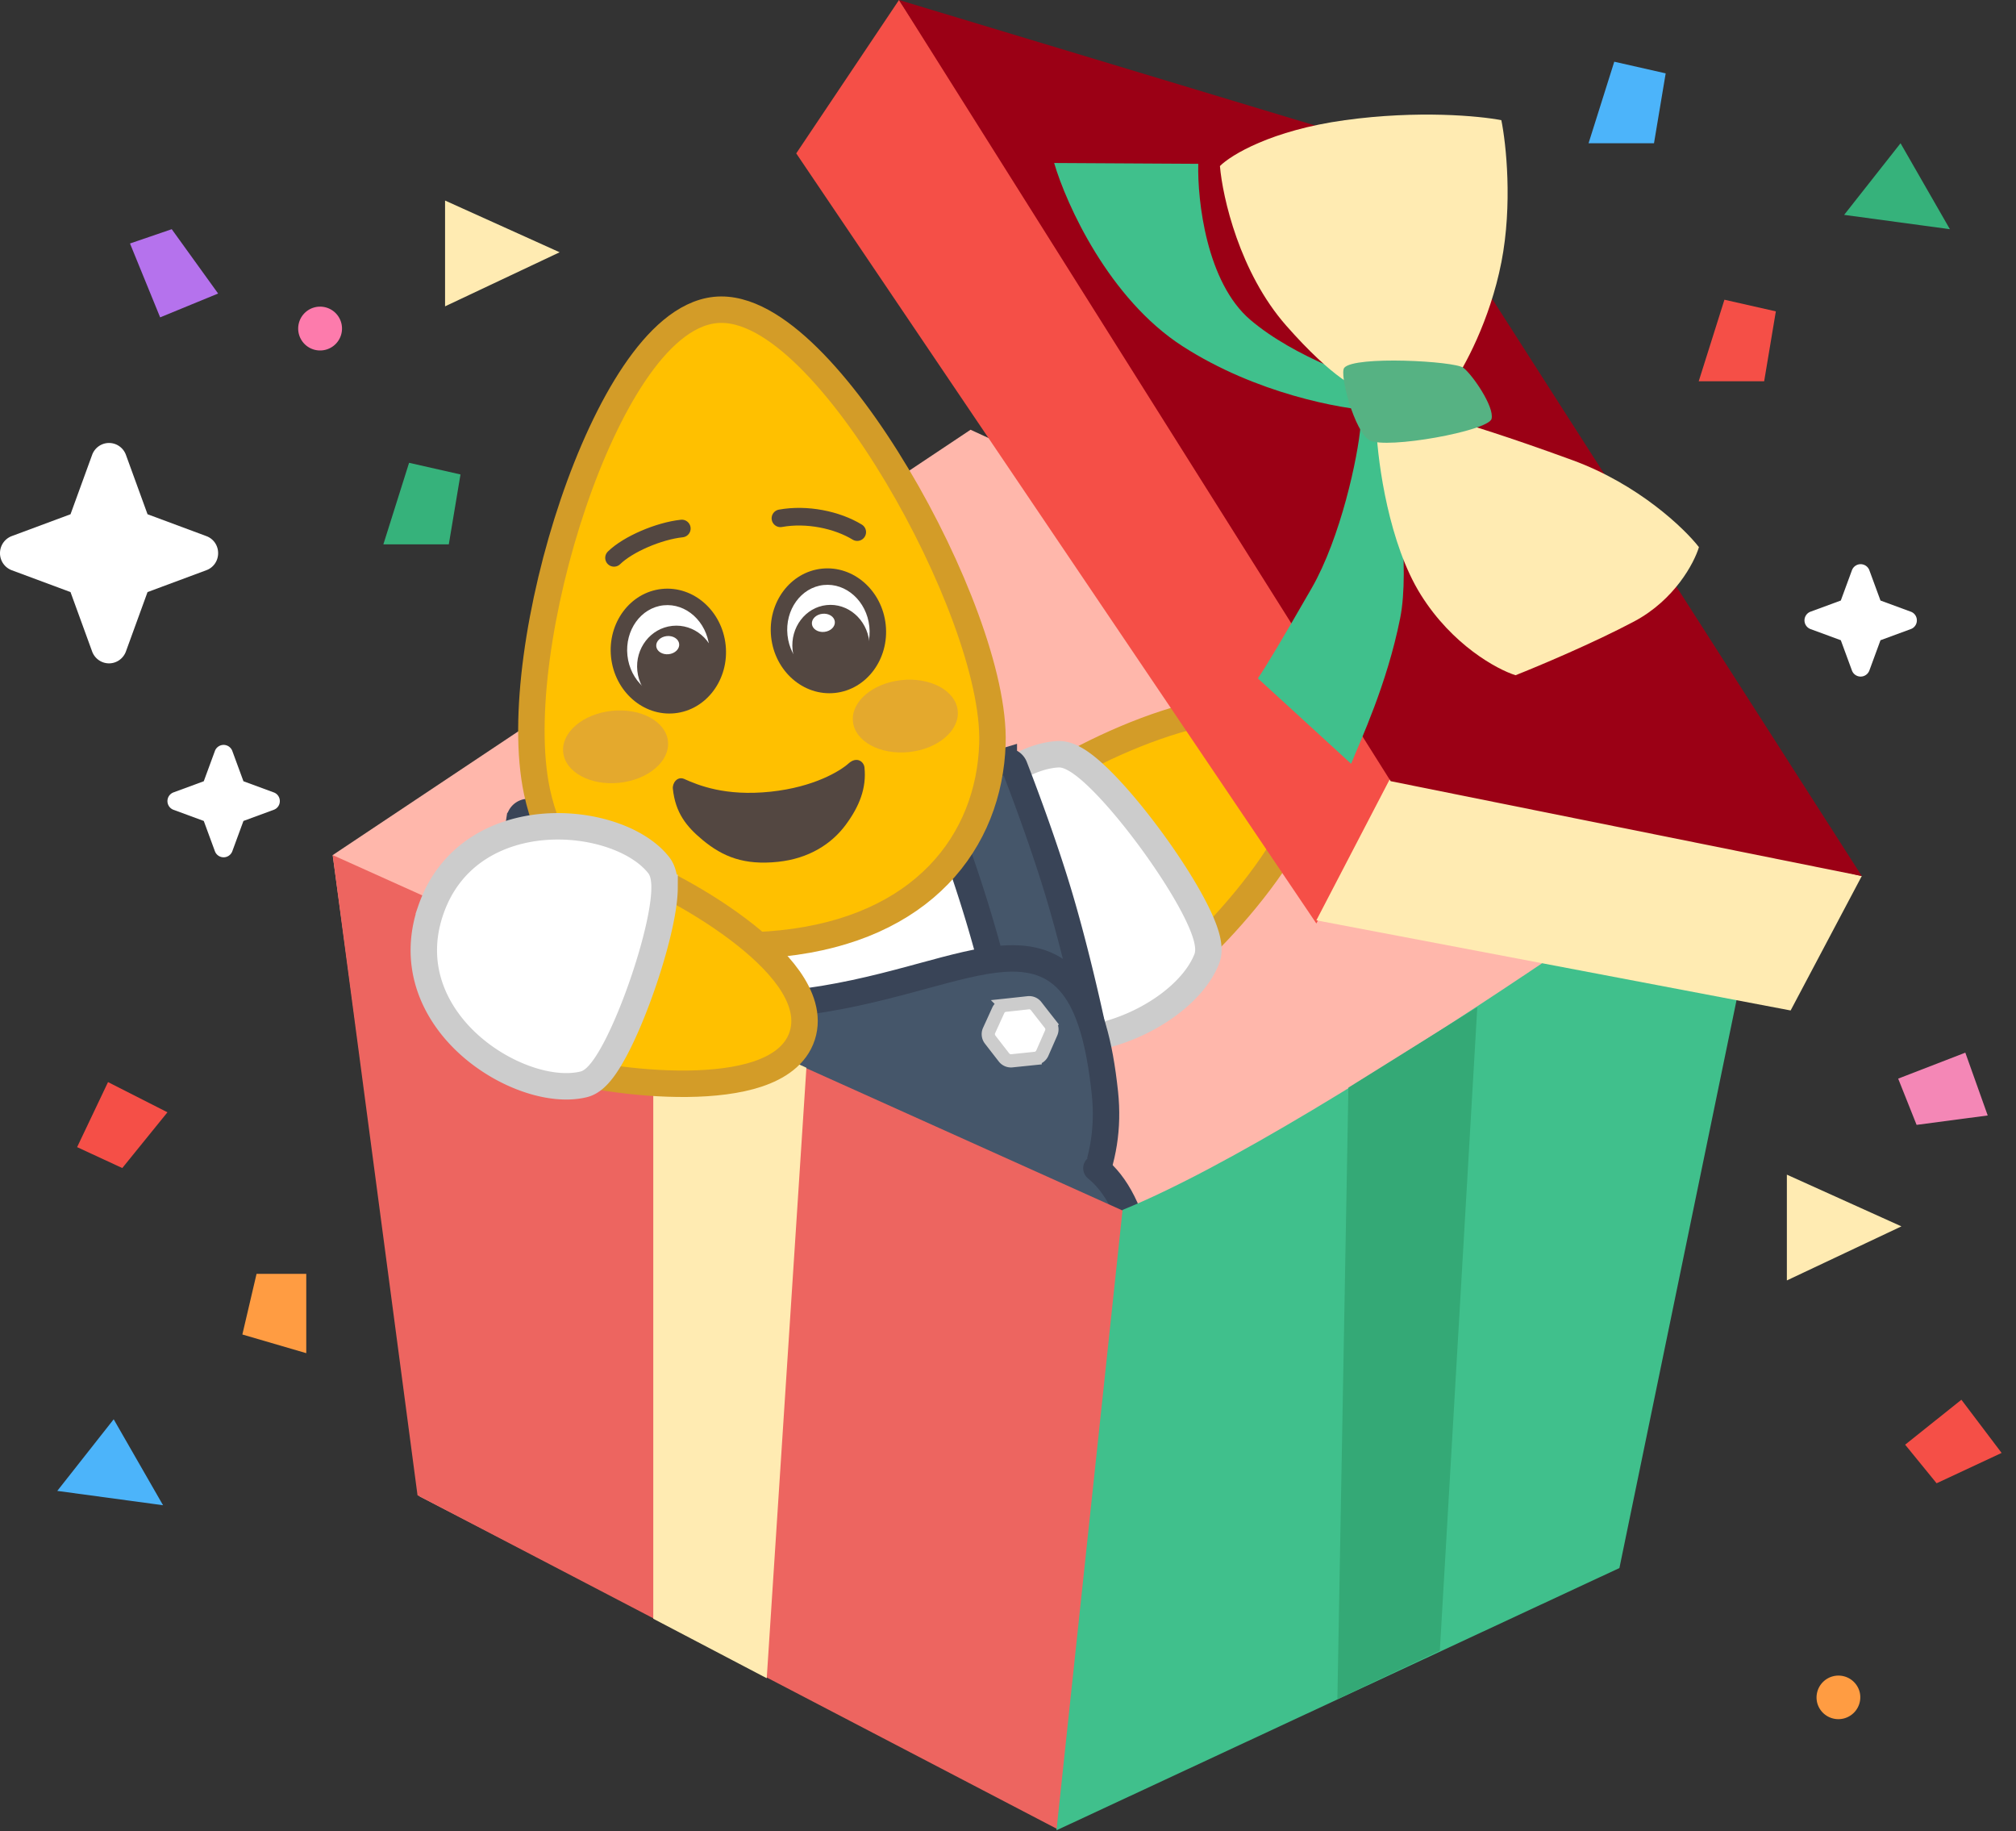 <svg width="256" height="232.498" viewBox="0 0 256 232.498" fill="none" xmlns="http://www.w3.org/2000/svg">
  <rect x="0" y="0" width="256" height="232.498" fill="#333333" stroke="none"/>
  <path d="m53.298 189.972 80.717 41.687 71.204-32.595 20.285-97.503-102.26-47.004-80.997 53.998z" fill="#FFB7AB"/>
  <path d="M27.698 70.225a2.3 2.3 0 0 1-.408 1.326 2.27 2.27 0 0 1-1.093.841l-7.463 2.774-2.745 7.541a2.3 2.3 0 0 1-.839 1.093 2.27 2.27 0 0 1-1.306.414 2.27 2.27 0 0 1-1.306-.414 2.3 2.3 0 0 1-.839-1.093l-2.745-7.541-7.463-2.774a2.3 2.3 0 0 1-1.082-.847A2.3 2.3 0 0 1 0 70.225c0-.472.143-.933.41-1.32a2.3 2.3 0 0 1 1.082-.847l7.463-2.774 2.745-7.541a2.3 2.3 0 0 1 .839-1.093 2.27 2.27 0 0 1 2.612 0 2.3 2.3 0 0 1 .839 1.093l2.745 7.541 7.463 2.774a2.27 2.27 0 0 1 1.093.841 2.3 2.3 0 0 1 .407 1.326m7.834 31.476a1.16 1.16 0 0 1-.773 1.105l-3.845 1.415-1.414 3.846a1.179 1.179 0 0 1-2.21 0l-1.414-3.846-3.845-1.415a1.18 1.18 0 0 1-.768-1.105 1.18 1.18 0 0 1 .768-1.105l3.845-1.415 1.414-3.846a1.18 1.18 0 0 1 1.105-.769 1.18 1.18 0 0 1 1.105.769l1.414 3.846 3.845 1.415a1.16 1.16 0 0 1 .773 1.105M243.41 78.758a1.16 1.16 0 0 1-.773 1.105l-3.845 1.415-1.414 3.846a1.179 1.179 0 0 1-2.21 0l-1.414-3.846-3.845-1.415a1.18 1.18 0 0 1-.768-1.105 1.18 1.18 0 0 1 .768-1.105l3.845-1.415 1.414-3.846a1.179 1.179 0 0 1 2.21 0l1.414 3.846 3.845 1.415a1.16 1.16 0 0 1 .773 1.105" fill="#fff"/>
  <path d="M123.45 124.479c2.978 3.95 7.067 5.568 11.445 5.336 4.296-.228 8.79-2.221 12.866-5.293 4.06-3.06 9.719-8.851 13.753-14.734 2.016-2.939 3.693-5.999 4.531-8.825.826-2.786.939-5.726-.779-8.005-1.716-2.276-4.577-2.989-7.491-2.98-2.958.01-6.376.758-9.774 1.865-6.798 2.215-13.959 6.02-18.025 9.085-4.087 3.081-7.208 6.902-8.574 11.012-1.389 4.182-.927 8.592 2.048 12.538Z" fill="#FFC000" stroke="#D39C28" stroke-width="3.357"/>
  <path d="M121.313 125.244c4.856 6.671 12.175 7.758 18.432 6.286 3.122-.734 6.046-2.112 8.396-3.806 2.324-1.675 4.222-3.76 5.096-5.983.222-.565.233-1.149.187-1.628a7.7 7.7 0 0 0-.331-1.532c-.321-1.03-.851-2.215-1.501-3.46-1.304-2.5-3.197-5.443-5.234-8.24s-4.259-5.502-6.239-7.513c-.986-1.002-1.951-1.871-2.833-2.495a8 8 0 0 0-1.355-.789c-.44-.192-.997-.363-1.6-.33-2.406.133-4.976 1.31-7.277 3.025-2.326 1.735-4.516 4.122-6.152 6.895-3.278 5.553-4.441 12.905.41 19.57Z" fill="#fff" stroke="#CCC" stroke-width="3.357"/>
  <path d="M138.577 138.871c1.742 16.426-13.627 27.691-33.833 29.834s-37.597-5.647-39.339-22.073c-3.01-28.375 11.312-49.512 31.518-51.655s38.917 18.093 41.654 43.894Z" fill="#fff" stroke="#CCC" stroke-width="3.357"/>
  <path d="M74.072 138.369a1.13 1.13 0 0 1-1.211 1.137l-8.328-.61a1.107 1.107 0 0 1-1.032-1.096c-.013-2.662.003-10.083.506-16.941.502-6.859 1.567-14.203 1.968-16.834a1.105 1.105 0 0 1 1.18-.934l8.329.61a1.13 1.13 0 0 1 1.032 1.302c-.417 2.667-1.399 9.388-1.93 16.632s-.538 14.036-.514 16.736Zm44.675-37.78a1.13 1.13 0 0 1 .725-1.495l7.996-2.407a1.106 1.106 0 0 1 1.355.655c.964 2.482 3.601 9.418 5.583 16.003s3.612 13.825 4.179 16.426a1.11 1.11 0 0 1-.769 1.295l-7.996 2.407a1.13 1.13 0 0 1-1.429-.847c-.564-2.64-2.048-9.268-4.142-16.223s-4.514-13.301-5.501-15.814Z" fill="#45566A" stroke="#394457" stroke-width="3.357"/>
  <path d="M104.939 170.392c10.348-1.098 19.594-4.535 26.071-9.931 6.519-5.431 10.233-12.867 9.295-21.706-.689-6.489-1.951-10.897-4.097-13.625-2.293-2.913-5.368-3.658-8.807-3.417-2.922.205-6.362 1.14-10.143 2.168l-1.508.409c-4.457 1.2-9.544 2.48-15.373 3.098-5.798.615-11.034.276-15.648-.16q-1.218-.117-2.398-.238c-3.588-.363-6.881-.697-9.583-.455-1.691.151-3.295.534-4.694 1.357-1.427.839-2.536 2.076-3.315 3.753-1.5 3.233-1.772 8.124-1.018 15.233.938 8.839 6.128 15.33 13.642 19.273 7.465 3.917 17.226 5.339 27.575 4.241Z" fill="#45566A" stroke="#394457" stroke-width="3.357"/>
  <path d="M76.811 135.981a322 322 0 0 1-1.764-2.257 1.12 1.12 0 0 0-1.009-.427q-1.45.161-2.903.317a1.12 1.12 0 0 0-.901.65l-.299.658q-.43.95-.863 1.895a1.12 1.12 0 0 0 .131 1.151q.88 1.139 1.762 2.272a1.12 1.12 0 0 0 .998.426l2.956-.305a1.12 1.12 0 0 0 .909-.661q.569-1.287 1.131-2.58a1.12 1.12 0 0 0-.148-1.138Zm56.528-5.996a337 337 0 0 1-1.764-2.257 1.12 1.12 0 0 0-1.009-.427q-1.45.162-2.903.317a1.12 1.12 0 0 0-.901.65l-.299.658q-.43.95-.864 1.895a1.12 1.12 0 0 0 .131 1.151q.88 1.139 1.762 2.272a1.12 1.12 0 0 0 .998.426l2.956-.305a1.12 1.12 0 0 0 .909-.661q.568-1.287 1.131-2.58a1.12 1.12 0 0 0-.148-1.138Z" fill="#fff" stroke="#CCC" stroke-width="1.679"/>
  <path d="m100.326 153.915-5.03.534a.7.7 0 0 1-.634-.281l-2.974-4.083a.69.69 0 0 1-.073-.688l2.052-4.616a.7.7 0 0 1 .561-.407l5.03-.534a.7.7 0 0 1 .634.281l2.974 4.083a.69.69 0 0 1 .073.688l-2.052 4.616a.69.69 0 0 1-.561.407m-4.777-.885 4.231-.449 1.73-3.886-2.506-3.437-4.231.449-1.73 3.886z" fill="#4CB4FA"/>
  <path d="m107.411 148.788-5.031.534a.7.7 0 0 1-.634-.281l-2.974-4.083a.69.69 0 0 1-.073-.688l2.052-4.616a.7.7 0 0 1 .561-.407l5.031-.534a.7.7 0 0 1 .634.281l2.974 4.083a.69.69 0 0 1 .073.688l-2.052 4.616a.69.69 0 0 1-.561.408m-4.777-.885 4.231-.449 1.73-3.886-2.506-3.437-4.231.449-1.73 3.886z" fill="#FFC000"/>
  <path d="m108.33 157.459-5.031.534a.7.7 0 0 1-.634-.281l-2.974-4.083a.69.69 0 0 1-.073-.688l2.052-4.616a.7.7 0 0 1 .561-.407l5.03-.534a.7.7 0 0 1 .634.281l2.975 4.083a.69.69 0 0 1 .073.688l-2.052 4.616a.69.69 0 0 1-.561.407m-4.777-.885 4.231-.449 1.73-3.886-2.507-3.437-4.231.449-1.73 3.886z" fill="#fff"/>
  <path d="M85.098 154.938c-4.377-.689-8.552.132-11.721 2.7-3.178 2.574-5.102 6.705-5.37 12.142-.196 3.971 1.36 8.365 3.517 11.821 1.089 1.744 2.372 3.317 3.746 4.522 1.352 1.187 2.91 2.12 4.546 2.377 1.616.254 3.317-.111 4.908-.787 1.606-.682 3.213-1.727 4.701-2.989 2.96-2.512 5.63-6.041 6.929-9.737 1.766-5.025 1.293-9.695-.878-13.322-2.164-3.614-5.914-6.023-10.377-6.726Z" fill="#FFC000" stroke="#D39C28" stroke-width="3.357"/>
  <path d="M64.799 168.645c-.062-17.143 6.676-18.055 19.528-16.032s20.692 4.926 14.719 21.423c-2.427 6.702-12.524 4.713-18.681 3.744s-15.541-2.09-15.566-9.135" fill="#45566A"/>
  <path d="M100.146 170.599a45 45 0 0 1-1.1 3.436c-2.427 6.702-12.524 4.713-18.681 3.744s-15.541-2.09-15.566-9.135c-.021-5.736.72-9.654 2.195-12.254" stroke="#394457" stroke-width="3.357" stroke-linecap="round"/>
  <path d="M97.756 174.23c.758.082 1.218.879.908 1.576l-1.615 3.646a1.105 1.105 0 0 1-1.121.657 269 269 0 0 1-14.407-1.84c-6.389-1.006-12.561-2.282-14.779-2.753a1.11 1.11 0 0 1-.875-1.074l-.048-3.917a1.128 1.128 0 0 1 1.359-1.115c2.638.549 8.733 1.777 15.296 2.81a332 332 0 0 0 15.282 2.01Z" fill="#fff" stroke="#CCC" stroke-width="3.357"/>
  <path d="M122.024 151.345c4.19-1.613 8.488-1.732 12.155.059 3.686 1.8 6.448 5.389 7.822 10.609 1.004 3.817.345 8.417-1.098 12.228-.729 1.926-1.685 3.725-2.803 5.187-1.102 1.441-2.452 2.671-4.006 3.27-3 1.155-6.911.177-10.274-1.561-3.451-1.784-6.828-4.62-8.876-7.924-2.786-4.494-3.262-9.135-1.837-13.124 1.418-3.967 4.649-7.1 8.917-8.743Z" fill="#FFC000" stroke="#D39C28" stroke-width="3.357"/>
  <path d="M144.986 160.196c-3.414-16.597-10.295-16.01-22.658-11.251s-19.567 9.277-10.286 23.933c3.771 5.954 13.403 1.828 19.325-.452s15.022-5.41 13.619-12.231" fill="#45566A"/>
  <path d="M139.226 148.306c2.49 2.024 4.434 5.444 5.76 11.89 1.403 6.821-7.696 9.951-13.619 12.231s-15.555 6.406-19.325.452c-.904-1.428-1.332-2.091-1.934-3.336" stroke="#394457" stroke-width="3.357" stroke-linecap="round"/>
  <path d="M113.346 172.791a1.126 1.126 0 0 0-.551 1.738l2.323 3.143a1.11 1.11 0 0 0 1.231.4c2.014-.65 7.777-2.546 13.964-4.927 6.163-2.373 12.053-4.96 14.148-5.893a1.11 1.11 0 0 0 .634-1.229l-.738-3.763a1.127 1.127 0 0 0-1.561-.812c-2.5 1.102-8.322 3.625-14.652 6.062-6.221 2.395-12.134 4.399-14.798 5.283Z" fill="#fff" stroke="#CCC" stroke-width="3.357"/>
  <path d="m53.019 189.832 81.276 42.387 8.393-78.479-100.441-45.185z" fill="#ED6560"/>
  <path d="M82.955 205.499v-78.898l19.445 8.953-5.036 77.499z" fill="#FFEBB2"/>
  <path d="M142.549 153.6c26.159-10.632 83.235-52.179 83.235-52.179l-20.144 97.644-71.484 33.294z" fill="#40C08C"/>
  <path d="m177.997 97.364-10.84 19.874-66.048-97.765L114.158 0z" fill="#F54F47"/>
  <path d="m177.395 97.163-10.238 19.674 60.224 11.443 9.034-17.064z" fill="#FFEBB2"/>
  <path d="m177.395 19.071 59.02 92.145-59.824-12.045L114.158 0z" fill="#9B0015"/>
  <mask id="a" style="mask-type:alpha" maskUnits="userSpaceOnUse" x="408" y="0" width="437" height="398">
    <path d="m177.395 19.071 59.02 92.145-59.824-12.045L114.158 0z" fill="#9B0015"/>
  </mask>
  <g mask="url(#a)">
    <path d="m140.256 7.227 62.032 97.565 20.276 3.413-67.654-96.361z" fill="#fff"/>
    <path d="m205.5 62.634-4.818-7.629-56.009-6.625 7.829 12.848z" fill="#34A976"/>
  </g>
  <path d="M158.782 40.612c5.586 4.753 14.569 7.863 18.362 8.823l-2.599 2.719c-4.228-.224-15.022-2.178-24.373-8.198s-14.771-18.017-16.312-23.264l18.301.104c-.121 4.625 1.034 15.061 6.62 19.815m7.773 34.068c3.694-6.424 5.889-16.662 6.223-20.677l4.015 2.007c.536 4.55 2.289 16.06 1.004 22.484-1.686 8.431-5.019 15.458-6.223 18.469l-11.845-10.841c.937-1.338 3.132-5.019 6.826-11.443" fill="#40C08C"/>
  <path d="M190.644 33.325c-1.446 7.388-4.751 13.383-6.223 15.458l-10.84.803c-.937.067-4.296-1.485-10.238-8.231s-8.097-16.328-8.431-20.276c1.405-1.405 6.544-4.537 15.859-5.822s17.131-.535 19.875 0c.602 2.944 1.445 10.68 0 18.068m-10.24 42.157c-4.015-6.424-5.42-16.595-5.621-20.878l9.837-1.204c1.539.401 6.705 1.967 15.056 5.019s14.187 8.632 16.06 11.041c-.602 2.008-3.091 6.705-8.231 9.435s-12.179 5.688-15.056 6.826c-2.342-.736-8.03-3.814-12.045-10.238" fill="#FFEBB2"/>
  <path d="M185.816 46.685c1.133.853 3.967 4.948 3.589 6.484s-13.341 3.894-15.49 2.73c-1.889-1.024-3.888-8.428-3.211-9.213 1.322-1.536 13.979-.853 15.112 0" fill="#56B283"/>
  <path d="M56.991 69.106h-8.309l3.264-10.352 6.528 1.479z" fill="#36B27B"/>
  <path d="M210.031 18.186h-8.309l3.264-10.352 6.529 1.479z" fill="#4CB4FA"/>
  <path d="M224.02 48.402h-8.309l3.264-10.352 6.529 1.479z" fill="#F54F47"/>
  <path d="M71.064 32.026 56.516 38.89V25.46zm170.387 123.663-14.548 6.864v-13.43z" fill="#FFEBB2"/>
  <path d="m15.528 148.284 5.735-7.077-7.546-3.834-3.925 8.257zm230.389 40.018 8.256-3.852-5.106-6.751-7.144 5.706z" fill="#F54F47"/>
  <path d="m243.377 142.804 9.031-1.195-2.843-7.973-8.527 3.297z" fill="#F487B6"/>
  <path d="m20.336 40.289 7.362-3.025-5.89-8.167-5.301 1.815z" fill="#B572ED"/>
  <path d="m30.776 169.416 1.803-7.702h6.311v10.072z" fill="#FF9C42"/>
  <path d="m14.437 180.179 6.267 10.912-13.43-1.819z" fill="#4CB4FA"/>
  <path d="m241.339 18.186 6.267 10.911-13.43-1.819z" fill="#36B27B"/>
  <path fill="#FD7BAC" d="M43.335 40.992a2.78 2.78 0 0 1-1.968 3.406 2.78 2.78 0 0 1-3.407-1.966 2.782 2.782 0 0 1 5.375-1.44"/>
  <path fill="#FF9C42" d="M236.133 214.748a2.78 2.78 0 0 1-1.967 3.406 2.78 2.78 0 0 1-3.407-1.966 2.782 2.782 0 0 1 5.374-1.44"/>
  <path fill="#36B27B" d="M131.606 340.303a2.78 2.78 0 0 1-1.968 3.406 2.78 2.78 0 0 1-3.407-1.966 2.782 2.782 0 0 1 5.375-1.44"/>
  <path d="M99.332 119.761c8.83-.937 15.427-4.113 19.873-8.709 4.445-4.595 6.62-10.488 6.818-16.632.139-4.323-1.201-9.98-3.367-15.898-2.182-5.96-5.262-12.344-8.745-18.176-3.477-5.822-7.395-11.159-11.276-14.983-1.94-1.911-3.915-3.489-5.863-4.551-1.94-1.058-3.972-1.668-5.967-1.457-1.974.209-3.819 1.181-5.49 2.569-1.676 1.391-3.265 3.272-4.747 5.467-2.964 4.389-5.634 10.233-7.773 16.524-2.143 6.302-3.777 13.124-4.638 19.506-.858 6.356-.965 12.394.031 17.077 1.319 6.2 4.616 11.538 9.917 15.065 5.291 3.521 12.419 5.133 21.23 4.198Z" fill="#FFC000" stroke="#D39C28" stroke-width="3.357"/>
  <path d="M85.595 89.508c3.444-.365 5.911-3.728 5.509-7.512s-3.519-6.554-6.963-6.189-5.911 3.728-5.509 7.512 3.519 6.554 6.963 6.189" fill="#fff"/>
  <path d="M85.706 90.546c-4.012.426-7.651-2.766-8.112-7.117s2.427-8.235 6.439-8.66 7.651 2.766 8.112 7.117-2.427 8.235-6.439 8.66m-1.453-13.701c-2.864.304-4.92 3.158-4.58 6.364s2.949 5.565 5.813 5.261 4.92-3.158 4.58-6.364-2.949-5.565-5.813-5.261" fill="#534741"/>
  <path d="M105.922 86.932c3.444-.365 5.911-3.728 5.509-7.512s-3.519-6.554-6.962-6.189-5.911 3.729-5.509 7.512 3.519 6.554 6.963 6.189" fill="#fff"/>
  <path d="M106.032 87.97c-4.012.426-7.65-2.766-8.112-7.117s2.427-8.235 6.439-8.66 7.651 2.766 8.112 7.117-2.427 8.235-6.439 8.66m-1.453-13.701c-2.864.304-4.92 3.158-4.58 6.364s2.949 5.565 5.813 5.261 4.92-3.158 4.58-6.364-2.949-5.565-5.813-5.261M86.471 89.835c2.755-.292 4.743-2.853 4.438-5.719s-2.784-4.953-5.539-4.661-4.742 2.853-4.438 5.719 2.784 4.953 5.539 4.661" fill="#534741"/>
  <path d="M106.068 87.194c2.691-.285 4.626-2.84 4.322-5.706s-2.732-4.959-5.423-4.673-4.626 2.841-4.322 5.707 2.732 4.958 5.423 4.673" fill="#534741"/>
  <path d="M84.911 83.052c.804-.085 1.4-.669 1.333-1.304s-.773-1.081-1.577-.996-1.401.669-1.333 1.304.773 1.081 1.577.996" fill="#fff"/>
  <path d="M78.654 99.376c3.674-.39 6.435-2.75 6.167-5.273s-3.462-4.251-7.136-3.861-6.435 2.75-6.167 5.272 3.463 4.251 7.136 3.862m36.793-3.903c3.674-.39 6.435-2.75 6.167-5.272s-3.463-4.251-7.136-3.862-6.435 2.75-6.167 5.272 3.463 4.251 7.136 3.862" fill="#E4A92D"/>
  <path d="M104.677 80.22c.804-.085 1.4-.669 1.333-1.304s-.773-1.081-1.577-.996-1.401.669-1.333 1.305c.067.635.774 1.081 1.577.995" fill="#fff"/>
  <path d="M97.988 102.691c-5.978.832-11.693-3.227-11.693-3.227.616 5.809 6.127 9.846 12.326 9.189s10.741-5.758 10.124-11.57c0 0-4.306 4.71-10.756 5.608" fill="#534741"/>
  <path d="M108.855 67.551c-2.557-1.558-6.39-2.361-9.752-1.751m-21.131 5.019c1.775-1.735 5.687-3.414 8.608-3.724" stroke="#534741" stroke-width="2.238" stroke-linecap="round"/>
  <path d="M109.772 97.412c.281 2.647-.652 4.961-2.368 7.286-1.8 2.44-4.68 4.295-8.599 4.71-4.313.457-7.016-.639-9.597-2.78-2.065-1.713-3.444-3.455-3.766-6.493-.074-.696.533-1.604 1.414-1.258 1.782.8 5.229 2.242 11.005 1.629 5.504-.584 8.82-2.624 9.889-3.582 1.07-.958 1.948-.207 2.021.489" fill="#534741"/>
  <path d="M56.371 116.766c-1.399 4.323-.457 8.256 2.027 11.425 2.433 3.104 6.286 5.417 10.711 6.849 4.405 1.426 11.672 2.614 18.159 2.544 3.241-.035 6.406-.384 8.964-1.242 2.517-.844 4.818-2.317 5.638-4.85.819-2.53-.175-5.08-1.711-7.254-1.563-2.211-3.913-4.371-6.512-6.322-5.2-3.904-11.773-7.248-16.186-8.677-4.438-1.436-8.936-1.77-12.74-.63-3.875 1.161-6.951 3.838-8.348 8.156Z" fill="#FFC000" stroke="#D39C28" stroke-width="3.357"/>
  <path d="M54.69 115.575c-2.45 7.159.595 13.223 4.98 17.132 2.188 1.95 4.752 3.414 7.255 4.283 2.472.859 5.041 1.19 7.187.671.568-.137 1.029-.45 1.371-.743.355-.304.685-.675.988-1.068.605-.786 1.214-1.806 1.802-2.941 1.182-2.281 2.385-5.228 3.402-8.203s1.871-6.042 2.334-8.571c.231-1.259.375-2.439.379-3.431a7.2 7.2 0 0 0-.123-1.449c-.09-.439-.259-.968-.619-1.425-1.378-1.751-3.623-3.059-6.112-3.879-2.52-.83-5.455-1.215-8.388-.984-5.875.463-12.008 3.456-14.456 10.608Z" fill="#fff" stroke="#CCC" stroke-width="3.357"/>
  <path d="m171.226 138.072-1.399 77.639 13.01-6.155 4.756-81.696z" fill="#34A976"/>
</svg>
